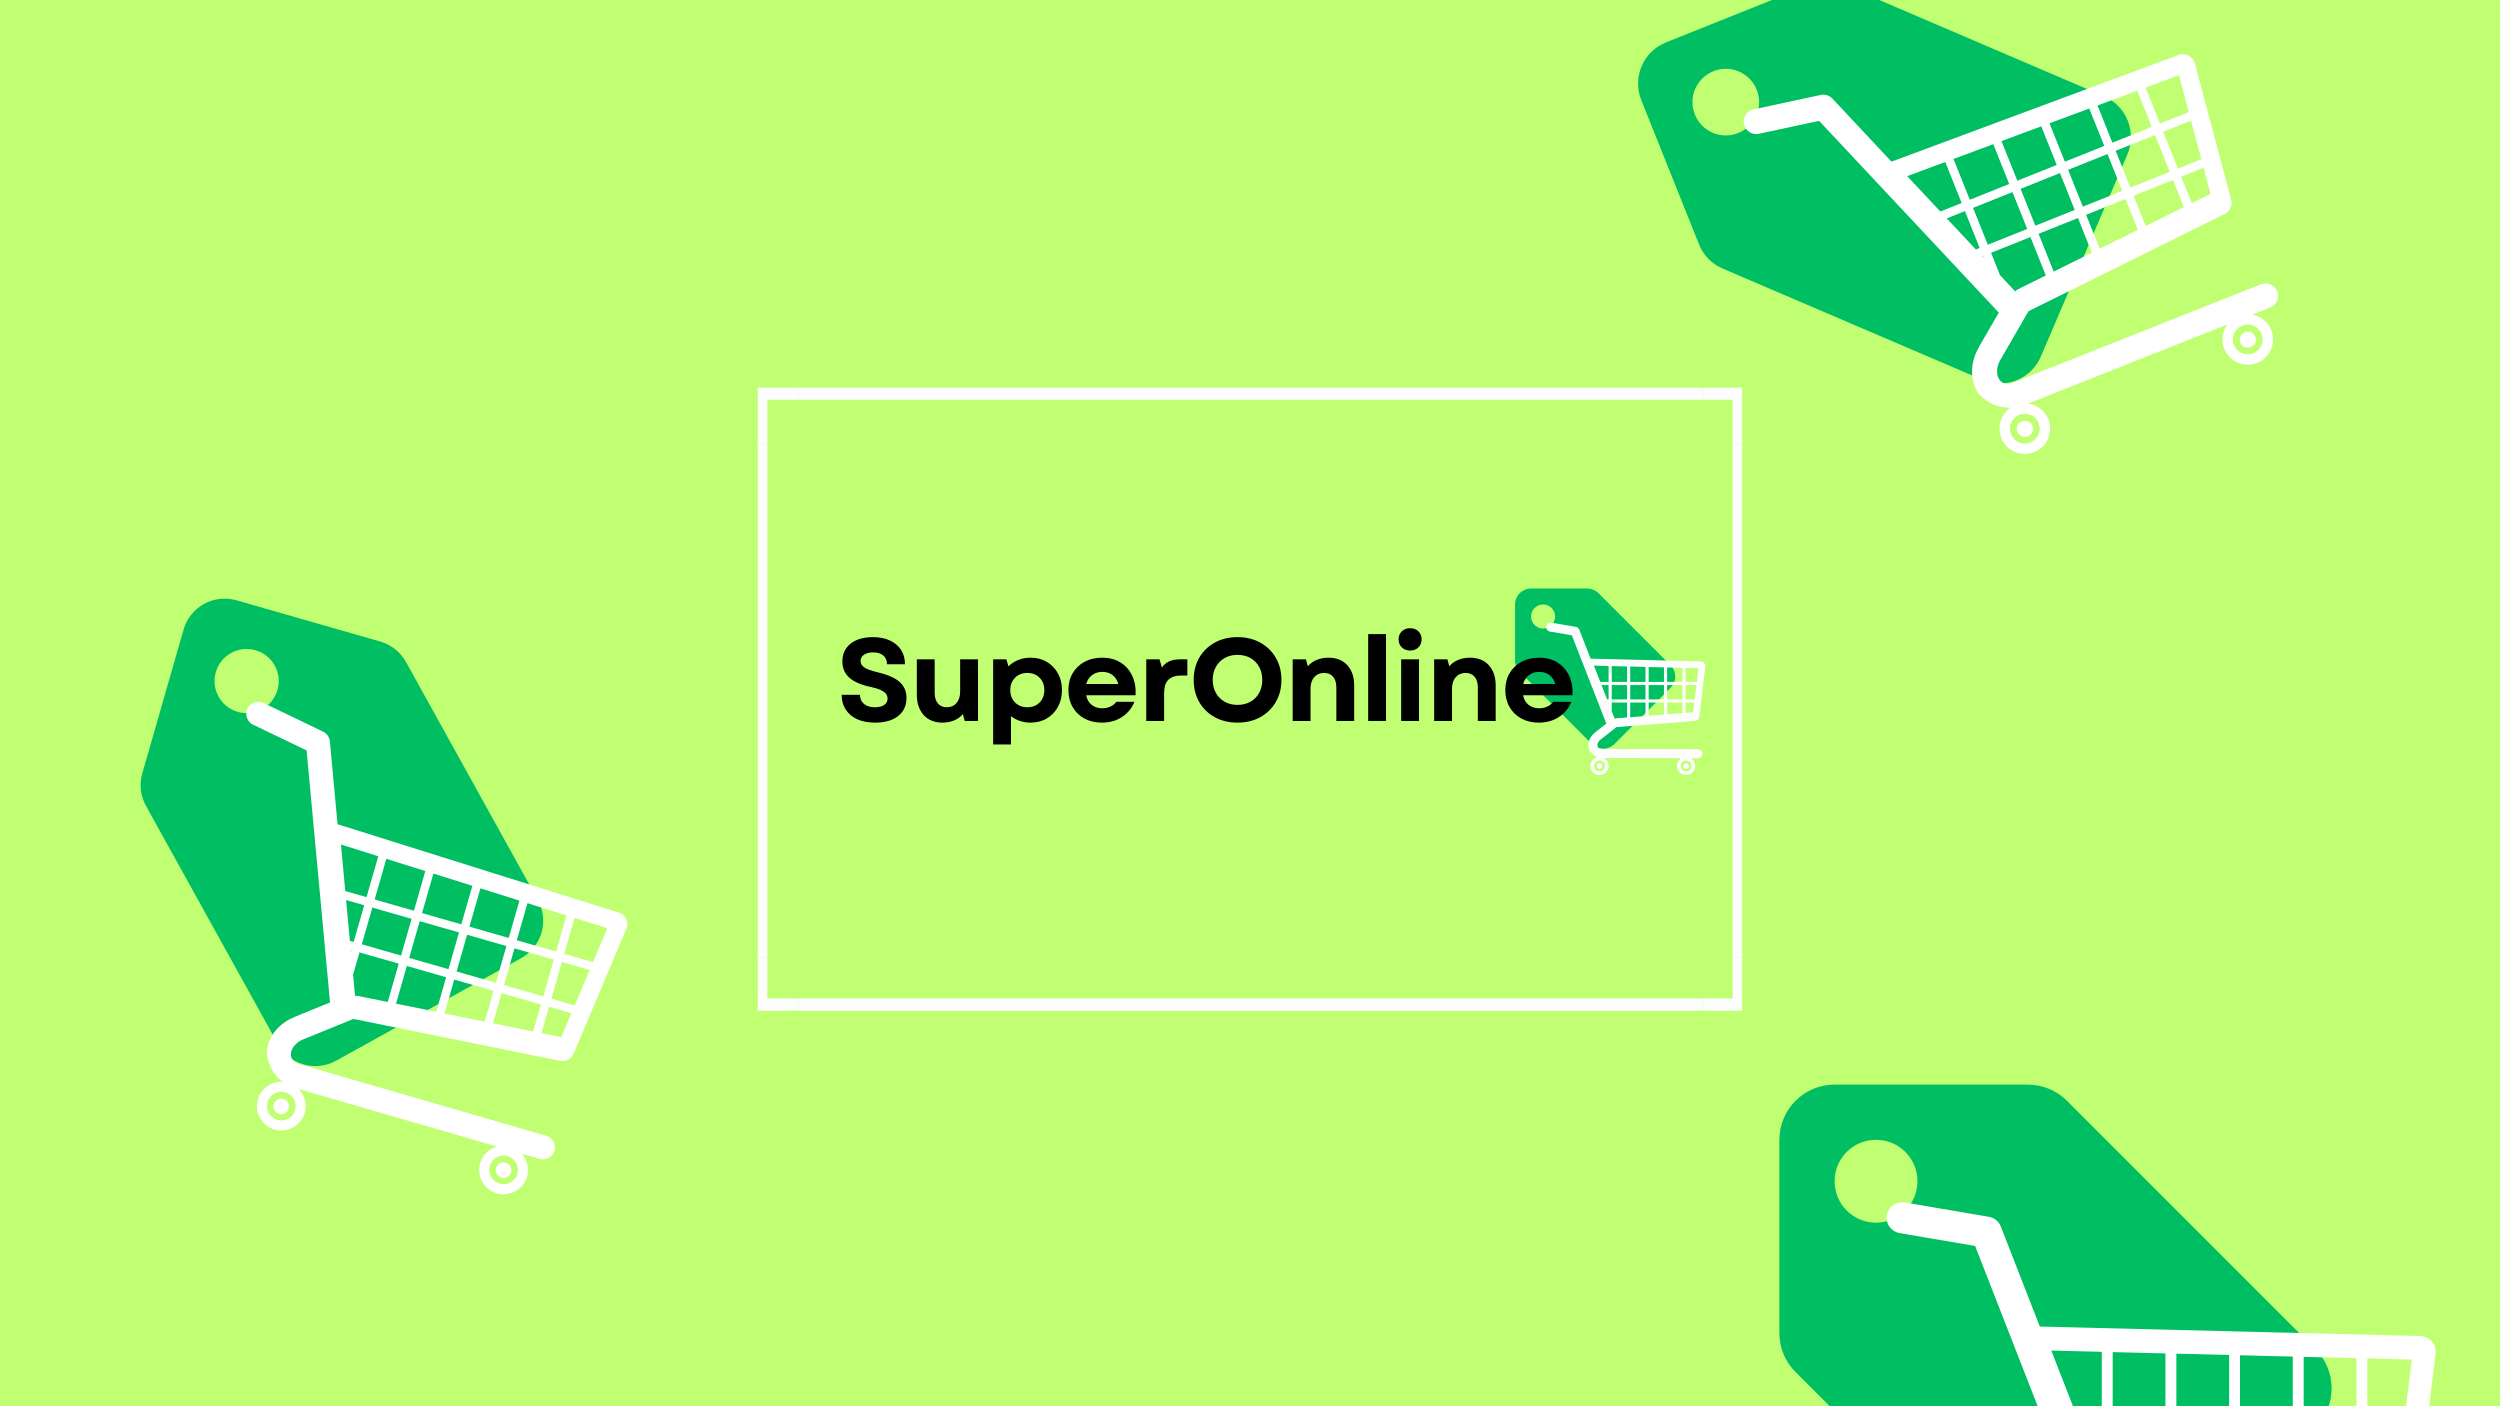 <svg xmlns="http://www.w3.org/2000/svg" xmlns:xlink="http://www.w3.org/1999/xlink" width="1920" zoomAndPan="magnify" viewBox="0 0 1440 810" height="1080" preserveAspectRatio="xMidYMid meet" version="1.0"><defs><g/><clipPath id="3b009a682f"><path d="M 436.469 551 L 461 551 L 461 582.277 L 436.469 582.277 Z M 436.469 551 " clip-rule="nonzero"/></clipPath><clipPath id="8223bcacff"><path d="M 460 575 L 981 575 L 981 582.277 L 460 582.277 Z M 460 575 " clip-rule="nonzero"/></clipPath><clipPath id="b3e5f8ea95"><path d="M 980 551 L 1003.469 551 L 1003.469 582.277 L 980 582.277 Z M 980 551 " clip-rule="nonzero"/></clipPath><clipPath id="1124557af3"><path d="M 997 255 L 1003.469 255 L 1003.469 552 L 997 552 Z M 997 255 " clip-rule="nonzero"/></clipPath><clipPath id="128ace86f1"><path d="M 980 223.027 L 1003.469 223.027 L 1003.469 256 L 980 256 Z M 980 223.027 " clip-rule="nonzero"/></clipPath><clipPath id="fa1b527d09"><path d="M 460 223.027 L 981 223.027 L 981 231 L 460 231 Z M 460 223.027 " clip-rule="nonzero"/></clipPath><clipPath id="a704862b3a"><path d="M 436.469 255 L 443 255 L 443 552 L 436.469 552 Z M 436.469 255 " clip-rule="nonzero"/></clipPath><clipPath id="3ec3489431"><path d="M 436.469 223.027 L 461 223.027 L 461 256 L 436.469 256 Z M 436.469 223.027 " clip-rule="nonzero"/></clipPath><clipPath id="1018b7b431"><path d="M 943 0 L 1228 0 L 1228 221 L 943 221 Z M 943 0 " clip-rule="nonzero"/></clipPath><clipPath id="b3cf54ca53"><path d="M 935.867 33.91 L 1173.473 -61.195 L 1268.578 176.41 L 1030.973 271.516 Z M 935.867 33.91 " clip-rule="nonzero"/></clipPath><clipPath id="9940ea45f1"><path d="M 935.867 33.91 L 1173.473 -61.195 L 1268.578 176.41 L 1030.973 271.516 Z M 935.867 33.91 " clip-rule="nonzero"/></clipPath><clipPath id="bdf945fb97"><path d="M 1004 31 L 1313 31 L 1313 262 L 1004 262 Z M 1004 31 " clip-rule="nonzero"/></clipPath><clipPath id="666f20e67b"><path d="M 1001.773 66.145 L 1239.383 -28.961 L 1330.062 197.594 L 1092.457 292.699 Z M 1001.773 66.145 " clip-rule="nonzero"/></clipPath><clipPath id="58d89e487c"><path d="M 1238.605 -28.648 L 1000.996 66.457 L 1091.68 293.012 L 1329.285 197.906 Z M 1238.605 -28.648 " clip-rule="nonzero"/></clipPath><clipPath id="81072411eb"><path d="M 872.68 338.969 L 965 338.969 L 965 431.293 L 872.68 431.293 Z M 872.68 338.969 " clip-rule="nonzero"/></clipPath><clipPath id="f5ff12c603"><path d="M 890.43 358.602 L 982.449 358.602 L 982.449 446.629 L 890.43 446.629 Z M 890.43 358.602 " clip-rule="nonzero"/></clipPath><clipPath id="5fa71c1836"><path d="M 80 344 L 313 344 L 313 615 L 80 615 Z M 80 344 " clip-rule="nonzero"/></clipPath><clipPath id="1c1f781130"><path d="M 112.523 338.969 L 349.469 406.961 L 281.477 643.906 L 44.531 575.914 Z M 112.523 338.969 " clip-rule="nonzero"/></clipPath><clipPath id="d88b6887c7"><path d="M 112.523 338.969 L 349.469 406.961 L 281.477 643.906 L 44.531 575.914 Z M 112.523 338.969 " clip-rule="nonzero"/></clipPath><clipPath id="3024c4a691"><path d="M 141 404 L 362 404 L 362 688 L 141 688 Z M 141 404 " clip-rule="nonzero"/></clipPath><clipPath id="b293736dd9"><path d="M 143.625 402.422 L 380.566 470.414 L 315.738 696.34 L 78.797 628.348 Z M 143.625 402.422 " clip-rule="nonzero"/></clipPath><clipPath id="c74f2e23c5"><path d="M 379.793 470.191 L 142.852 402.203 L 78.02 628.125 L 314.965 696.117 Z M 379.793 470.191 " clip-rule="nonzero"/></clipPath><clipPath id="def78f070f"><path d="M 1024.922 624.73 L 1343.234 624.73 L 1343.234 810 L 1024.922 810 Z M 1024.922 624.73 " clip-rule="nonzero"/></clipPath><clipPath id="8c9f632ffa"><path d="M 1086.125 692.414 L 1403 692.414 L 1403 810 L 1086.125 810 Z M 1086.125 692.414 " clip-rule="nonzero"/></clipPath></defs><rect x="-144" width="1728" fill="#ffffff" y="-81" height="972" fill-opacity="1"/><rect x="-144" width="1728" fill="#c1ff72" y="-81" height="972" fill-opacity="1"/><g clip-path="url(#3b009a682f)"><path fill="#fdfdfd" d="M 442.004 575.133 L 442.004 551.492 L 434.965 551.492 L 434.965 582.172 L 460.051 582.172 L 460.051 575.133 Z M 442.004 575.133 " fill-opacity="1" fill-rule="nonzero"/></g><g clip-path="url(#8223bcacff)"><path fill="#fdfdfd" d="M 460.051 582.172 L 460.051 575.133 L 980.633 575.133 L 980.633 582.172 Z M 460.051 582.172 " fill-opacity="1" fill-rule="nonzero"/></g><g clip-path="url(#b3e5f8ea95)"><path fill="#fdfdfd" d="M 997.992 575.133 L 980.633 575.133 L 980.633 582.172 L 1005.023 582.172 L 1005.023 551.492 L 997.992 551.492 Z M 997.992 575.133 " fill-opacity="1" fill-rule="nonzero"/></g><g clip-path="url(#1124557af3)"><path fill="#fdfdfd" d="M 997.992 551.492 L 997.992 255.348 L 1005.023 255.348 L 1005.023 551.492 Z M 997.992 551.492 " fill-opacity="1" fill-rule="nonzero"/></g><g clip-path="url(#128ace86f1)"><path fill="#fdfdfd" d="M 997.992 230.289 L 997.992 255.348 L 1005.023 255.348 L 1005.023 223.246 L 980.633 223.246 L 980.633 230.289 Z M 997.992 230.289 " fill-opacity="1" fill-rule="nonzero"/></g><g clip-path="url(#fa1b527d09)"><path fill="#fdfdfd" d="M 460.051 230.289 L 460.051 223.246 L 980.633 223.246 L 980.633 230.289 Z M 460.051 230.289 " fill-opacity="1" fill-rule="nonzero"/></g><g clip-path="url(#a704862b3a)"><path fill="#fdfdfd" d="M 434.965 551.492 L 434.965 255.348 L 442.004 255.348 L 442.004 551.492 Z M 434.965 551.492 " fill-opacity="1" fill-rule="nonzero"/></g><g clip-path="url(#3ec3489431)"><path fill="#fdfdfd" d="M 442.004 230.289 L 460.051 230.289 L 460.051 223.246 L 434.965 223.246 L 434.965 255.348 L 442.004 255.348 Z M 442.004 230.289 " fill-opacity="1" fill-rule="nonzero"/></g><g clip-path="url(#1018b7b431)"><g clip-path="url(#b3cf54ca53)"><g clip-path="url(#9940ea45f1)"><path fill="#00bf63" d="M 1211.82 55.406 L 1062.289 -8.637 C 1056.246 -11.176 1049.242 -11.473 1042.711 -8.855 L 959.609 24.406 C 946.492 29.656 940.121 44.535 945.371 57.652 L 978.633 140.754 C 981.27 147.344 986.316 152.211 992.363 154.75 L 1141.973 218.828 C 1147.957 221.391 1154.965 221.688 1161.492 219.074 C 1168.023 216.461 1172.949 211.391 1175.512 205.406 L 1225.352 89.039 C 1227.891 82.996 1228.184 75.992 1225.57 69.461 C 1222.934 62.871 1217.887 58.004 1211.82 55.406 Z M 1001.176 76.637 C 991.324 80.582 980.188 75.809 976.242 65.957 C 972.297 56.102 977.066 44.965 986.922 41.02 C 996.773 37.078 1007.914 41.848 1011.855 51.699 C 1015.801 61.555 1011.031 72.691 1001.176 76.637 Z M 1001.176 76.637 " fill-opacity="1" fill-rule="nonzero"/></g></g></g><g clip-path="url(#bdf945fb97)"><g clip-path="url(#666f20e67b)"><g clip-path="url(#58d89e487c)"><path fill="#ffffff" d="M 1008.98 63.328 C 1009.348 63.188 1009.734 63.07 1010.117 62.992 C 1010.125 62.988 1010.129 62.984 1010.137 62.984 L 1048.754 54.688 C 1051.211 54.164 1053.77 54.969 1055.488 56.801 C 1055.492 56.805 1055.492 56.812 1055.496 56.82 L 1089.484 93.113 L 1254.809 31.676 C 1256.711 30.969 1258.82 31.113 1260.609 32.039 C 1262.402 32.969 1263.746 34.617 1264.266 36.586 L 1285.148 114.949 C 1286.031 118.234 1284.438 121.758 1281.387 123.262 L 1168.402 179.254 L 1152.555 206.707 C 1152.539 206.738 1152.52 206.77 1152.5 206.801 C 1152.48 206.828 1152.453 206.844 1152.434 206.871 C 1152.414 206.902 1152.398 206.938 1152.375 206.965 C 1149.418 211.805 1150.09 216.516 1151.641 218.664 C 1152.523 219.887 1153.441 220.676 1154.984 220.953 C 1156.523 221.23 1158.875 220.934 1162.438 219.266 C 1162.449 219.262 1162.461 219.254 1162.477 219.25 C 1162.594 219.199 1162.723 219.148 1162.844 219.102 C 1162.863 219.098 1162.883 219.086 1162.902 219.078 L 1302.246 163.777 L 1302.266 163.77 C 1305.914 162.281 1310.223 164.117 1311.672 167.777 C 1313.121 171.441 1311.254 175.734 1307.574 177.145 L 1307.555 177.152 L 1297.371 181.207 C 1302.117 182.102 1306.34 185.301 1308.258 190.09 C 1311.238 197.535 1307.578 206.074 1300.133 209.055 C 1292.688 212.035 1284.148 208.379 1281.168 200.934 C 1279.242 196.117 1280.078 190.844 1282.93 186.914 L 1168.188 232.465 C 1173.25 233.141 1177.836 236.434 1179.855 241.484 C 1182.836 248.93 1179.18 257.469 1171.734 260.449 C 1164.289 263.43 1155.746 259.773 1152.77 252.328 C 1150.18 245.859 1152.59 238.57 1158.148 234.812 C 1151.578 235.078 1145.477 232.648 1140.172 227.328 C 1140.098 227.27 1140.031 227.199 1139.973 227.129 C 1134.512 219.574 1134.582 208.961 1139.883 199.949 C 1139.895 199.922 1139.91 199.895 1139.922 199.863 C 1139.934 199.844 1139.926 199.809 1139.938 199.789 C 1139.973 199.68 1140.016 199.574 1140.07 199.477 L 1151.312 180.062 L 1047.801 69.605 L 1013.16 77.062 C 1013.156 77.062 1013.148 77.07 1013.141 77.07 C 1009.516 77.887 1005.754 75.707 1004.668 72.145 C 1003.578 68.574 1005.504 64.664 1008.984 63.328 Z M 1098.547 101.457 L 1117.641 121.848 L 1129.926 116.93 L 1120.473 93.316 Z M 1125.215 91.559 L 1134.617 115.055 L 1157.301 105.977 L 1148.125 83.051 Z M 1152.855 81.273 L 1161.992 104.098 L 1184.672 95.02 L 1175.766 72.762 Z M 1180.504 71.008 L 1189.363 93.141 L 1212.047 84.062 L 1203.414 62.496 Z M 1208.152 60.742 L 1216.738 82.184 L 1239.418 73.105 L 1231.062 52.23 Z M 1235.797 50.453 L 1244.109 71.227 L 1260.742 64.57 L 1255.078 43.301 Z M 1262.043 69.469 L 1245.98 75.898 L 1254.473 97.117 L 1267.977 91.715 Z M 1241.289 77.777 L 1218.605 86.855 L 1227.102 108.074 L 1249.781 98.996 Z M 1213.914 88.73 L 1191.234 97.812 L 1199.727 119.031 L 1222.41 109.953 Z M 1186.543 99.688 L 1163.859 108.766 L 1172.355 129.988 L 1195.035 120.91 Z M 1159.168 110.645 L 1136.488 119.723 L 1144.98 140.945 L 1167.664 131.867 Z M 1131.797 121.602 L 1121.32 125.797 L 1138.098 143.699 L 1140.289 142.82 Z M 1269.273 96.613 L 1256.34 101.789 L 1262.434 117.02 L 1273.285 111.641 Z M 1251.648 103.668 L 1228.965 112.746 L 1235.934 130.148 L 1257.891 119.262 Z M 1224.273 114.625 L 1201.594 123.703 L 1209.43 143.277 L 1231.395 132.414 Z M 1196.902 125.582 L 1174.219 134.66 L 1182.934 156.43 L 1204.891 145.543 Z M 1169.531 136.539 L 1146.848 145.617 L 1152.016 158.531 L 1160.734 167.836 C 1161.188 167.34 1161.73 166.93 1162.328 166.633 L 1178.391 158.672 Z M 1142.156 147.492 L 1141.812 147.633 L 1142.539 148.449 Z M 1291.516 187.559 C 1287.09 189.328 1284.969 194.277 1286.742 198.703 C 1288.512 203.129 1293.453 205.23 1297.879 203.457 C 1302.305 201.688 1304.434 196.758 1302.66 192.332 C 1300.891 187.906 1295.941 185.785 1291.516 187.559 Z M 1163.121 238.949 C 1158.695 240.723 1156.574 245.672 1158.348 250.098 C 1160.117 254.523 1165.059 256.621 1169.484 254.852 C 1173.91 253.078 1176.039 248.148 1174.266 243.723 C 1172.496 239.297 1167.547 237.18 1163.121 238.949 Z M 1293.027 191.336 C 1295.43 190.371 1298.121 191.523 1299.082 193.93 C 1300.043 196.336 1298.883 199.004 1296.48 199.965 C 1294.074 200.926 1291.395 199.797 1290.434 197.391 C 1289.469 194.988 1290.621 192.297 1293.027 191.336 Z M 1164.633 242.727 C 1167.035 241.766 1169.727 242.918 1170.688 245.32 C 1171.652 247.727 1170.488 250.395 1168.086 251.355 C 1165.68 252.32 1163 251.188 1162.039 248.785 C 1161.074 246.379 1162.227 243.688 1164.633 242.727 Z M 1164.633 242.727 " fill-opacity="1" fill-rule="nonzero"/></g></g></g><g clip-path="url(#81072411eb)"><path fill="#00bf63" d="M 962.211 383.16 L 920.723 341.668 C 919.039 340.008 916.73 338.969 914.195 338.969 L 881.906 338.969 C 876.809 338.969 872.68 343.098 872.68 348.195 L 872.68 380.484 C 872.68 383.043 873.719 385.352 875.402 387.012 L 916.914 428.527 C 918.574 430.188 920.883 431.227 923.418 431.227 C 925.957 431.227 928.285 430.188 929.945 428.527 L 962.234 396.238 C 963.895 394.555 964.934 392.246 964.934 389.711 C 964.934 387.148 963.895 384.844 962.211 383.16 Z M 888.824 362.035 C 884.996 362.035 881.906 358.941 881.906 355.113 C 881.906 351.285 884.996 348.195 888.824 348.195 C 892.652 348.195 895.742 351.285 895.742 355.113 C 895.742 358.941 892.652 362.035 888.824 362.035 Z M 888.824 362.035 " fill-opacity="1" fill-rule="nonzero"/></g><g clip-path="url(#f5ff12c603)"><path fill="#fdfdfd" d="M 893.219 358.625 C 893.363 358.625 893.508 358.637 893.648 358.664 C 893.648 358.664 893.652 358.664 893.656 358.664 L 907.699 361.062 C 908.594 361.215 909.34 361.828 909.672 362.672 C 909.672 362.672 909.672 362.676 909.672 362.68 L 916.188 379.391 L 979.789 380.977 C 980.523 380.992 981.207 381.324 981.684 381.875 C 982.16 382.426 982.387 383.16 982.301 383.887 L 978.789 412.93 C 978.645 414.148 977.637 415.113 976.414 415.211 L 931.07 418.816 L 922.082 425.887 C 922.074 425.895 922.062 425.902 922.051 425.91 C 922.043 425.914 922.031 425.918 922.02 425.926 C 922.008 425.934 922 425.941 921.988 425.949 C 920.348 427.172 919.941 428.84 920.176 429.766 C 920.305 430.293 920.508 430.684 920.988 430.98 C 921.465 431.281 922.293 431.496 923.711 431.414 C 923.715 431.414 923.719 431.414 923.727 431.414 C 923.77 431.414 923.82 431.414 923.867 431.414 C 923.875 431.414 923.883 431.414 923.891 431.414 L 977.969 431.574 L 977.977 431.574 C 979.398 431.566 980.594 432.758 980.59 434.176 C 980.582 435.598 979.383 436.785 977.961 436.766 L 977.953 436.766 L 974 436.758 C 975.469 437.695 976.453 439.332 976.453 441.191 C 976.453 444.086 974.086 446.453 971.191 446.453 C 968.301 446.453 965.93 444.086 965.93 441.191 C 965.93 439.32 966.918 437.668 968.398 436.734 L 923.867 436.605 C 925.473 437.512 926.566 439.23 926.566 441.191 C 926.566 444.086 924.195 446.453 921.301 446.453 C 918.41 446.453 916.039 444.086 916.039 441.191 C 916.039 438.68 917.824 436.562 920.191 436.047 C 917.953 435.258 916.234 433.625 915.172 431.133 C 915.156 431.102 915.145 431.07 915.133 431.035 C 914.316 427.777 915.762 424.23 918.746 421.926 C 918.754 421.914 918.762 421.906 918.77 421.898 C 918.777 421.895 918.777 421.883 918.785 421.875 C 918.812 421.844 918.84 421.816 918.871 421.789 L 925.238 416.797 L 905.379 365.93 L 892.781 363.781 C 892.777 363.781 892.773 363.785 892.773 363.781 C 891.449 363.57 890.48 362.336 890.594 360.996 C 890.707 359.656 891.879 358.605 893.223 358.621 Z M 918.105 383.398 L 921.766 392.785 L 926.539 392.785 L 926.539 383.609 Z M 928.363 383.66 L 928.363 392.785 L 937.176 392.785 L 937.176 383.879 Z M 939 383.918 L 939 392.785 L 947.812 392.785 L 947.812 384.141 Z M 949.633 384.188 L 949.633 392.785 L 958.445 392.785 L 958.445 384.406 Z M 960.27 384.457 L 960.27 392.785 L 969.082 392.785 L 969.082 384.676 Z M 970.906 384.715 L 970.906 392.785 L 977.367 392.785 L 978.32 384.906 Z M 977.145 394.602 L 970.906 394.602 L 970.906 402.848 L 976.152 402.848 Z M 969.082 394.602 L 960.27 394.602 L 960.27 402.848 L 969.082 402.848 Z M 958.445 394.602 L 949.633 394.602 L 949.633 402.848 L 958.445 402.848 Z M 947.812 394.602 L 939 394.602 L 939 402.848 L 947.812 402.848 Z M 937.176 394.602 L 928.363 394.602 L 928.363 402.848 L 937.176 402.848 Z M 926.539 394.602 L 922.469 394.602 L 925.688 402.848 L 926.539 402.848 Z M 975.93 404.66 L 970.902 404.66 L 970.902 410.578 L 975.258 410.23 Z M 969.082 404.66 L 960.27 404.66 L 960.27 411.422 L 969.082 410.723 Z M 958.445 404.66 L 949.633 404.66 L 949.633 412.266 L 958.445 411.574 Z M 947.809 404.66 L 938.996 404.66 L 938.996 413.121 L 947.809 412.418 Z M 937.176 404.66 L 928.359 404.66 L 928.359 409.68 L 930.035 413.965 C 930.25 413.859 930.488 413.793 930.727 413.773 L 937.176 413.262 Z M 926.539 404.66 L 926.406 404.66 L 926.539 405.031 Z M 971.188 438.098 C 969.469 438.098 968.094 439.473 968.094 441.191 C 968.094 442.91 969.469 444.277 971.188 444.277 C 972.906 444.277 974.281 442.91 974.281 441.191 C 974.281 439.473 972.906 438.098 971.188 438.098 Z M 921.301 438.098 C 919.582 438.098 918.207 439.473 918.207 441.191 C 918.207 442.91 919.582 444.277 921.301 444.277 C 923.02 444.277 924.391 442.91 924.391 441.191 C 924.391 439.473 923.02 438.098 921.301 438.098 Z M 971.188 439.566 C 972.121 439.566 972.867 440.312 972.867 441.246 C 972.867 442.184 972.121 442.922 971.188 442.922 C 970.254 442.922 969.508 442.184 969.508 441.246 C 969.508 440.312 970.254 439.566 971.188 439.566 Z M 921.301 439.566 C 922.234 439.566 922.98 440.312 922.98 441.246 C 922.98 442.184 922.234 442.922 921.301 442.922 C 920.367 442.922 919.621 442.184 919.621 441.246 C 919.621 440.312 920.367 439.566 921.301 439.566 Z M 921.301 439.566 " fill-opacity="1" fill-rule="nonzero"/></g><g fill="#000000" fill-opacity="1"><g transform="translate(481.829, 415.283)"><g><path d="M 22.188 0.953 C 18.219 0.953 14.801 0.301 11.938 -1 C 9.07 -2.312 6.859 -4.176 5.297 -6.594 C 3.742 -9.008 2.969 -11.836 2.969 -15.078 L 13.531 -15.078 C 13.531 -12.828 14.305 -11.066 15.859 -9.797 C 17.41 -8.535 19.5 -7.906 22.125 -7.906 C 24.375 -7.906 26.148 -8.344 27.453 -9.219 C 28.766 -10.102 29.422 -11.336 29.422 -12.922 C 29.422 -14.586 28.629 -15.938 27.047 -16.969 C 25.473 -18.008 23.02 -18.891 19.688 -19.609 C 14.133 -20.785 10.023 -22.566 7.359 -24.953 C 4.703 -27.348 3.375 -30.461 3.375 -34.297 C 3.375 -38.617 4.953 -42.031 8.109 -44.531 C 11.273 -47.039 15.582 -48.297 21.031 -48.297 C 24.781 -48.297 28.031 -47.648 30.781 -46.359 C 33.531 -45.078 35.66 -43.273 37.172 -40.953 C 38.68 -38.629 39.438 -35.867 39.438 -32.672 L 29.078 -32.672 C 29.078 -34.785 28.379 -36.453 26.984 -37.672 C 25.586 -38.891 23.648 -39.5 21.172 -39.5 C 18.922 -39.5 17.141 -39.055 15.828 -38.172 C 14.516 -37.297 13.859 -36.07 13.859 -34.5 C 13.859 -33.051 14.578 -31.832 16.016 -30.844 C 17.461 -29.852 19.992 -28.93 23.609 -28.078 C 29.516 -26.672 33.773 -24.797 36.391 -22.453 C 39.004 -20.109 40.312 -17.066 40.312 -13.328 C 40.312 -8.859 38.695 -5.359 35.469 -2.828 C 32.25 -0.305 27.82 0.953 22.188 0.953 Z M 22.188 0.953 "/></g></g></g><g fill="#000000" fill-opacity="1"><g transform="translate(523.625, 415.283)"><g><path d="M 19.281 0.953 C 14.676 0.953 11.055 -0.5 8.422 -3.406 C 5.785 -6.32 4.469 -10.238 4.469 -15.156 L 4.469 -35.516 L 14.75 -35.516 L 14.75 -16.172 C 14.75 -13.555 15.367 -11.523 16.609 -10.078 C 17.848 -8.629 19.551 -7.906 21.719 -7.906 C 24.062 -7.906 25.93 -8.719 27.328 -10.344 C 28.723 -11.969 29.422 -14.18 29.422 -16.984 L 29.422 -35.516 L 39.703 -35.516 L 39.703 0 L 32.062 0 L 30.984 -3.984 C 29.578 -2.316 27.859 -1.078 25.828 -0.266 C 23.805 0.547 21.625 0.953 19.281 0.953 Z M 19.281 0.953 "/></g></g></g><g fill="#000000" fill-opacity="1"><g transform="translate(566.91, 415.283)"><g><path d="M 26.656 0.953 C 24.445 0.953 22.395 0.625 20.5 -0.031 C 18.602 -0.688 16.91 -1.598 15.422 -2.766 L 15.422 13.531 L 5.141 13.531 L 5.141 -35.516 L 12.781 -35.516 L 13.938 -31.453 C 15.508 -33.023 17.379 -34.25 19.547 -35.125 C 21.711 -36.008 24.082 -36.453 26.656 -36.453 C 30.219 -36.453 33.348 -35.648 36.047 -34.047 C 38.754 -32.453 40.883 -30.254 42.438 -27.453 C 44 -24.66 44.781 -21.441 44.781 -17.797 C 44.781 -14.141 44 -10.898 42.438 -8.078 C 40.883 -5.266 38.754 -3.055 36.047 -1.453 C 33.348 0.148 30.219 0.953 26.656 0.953 Z M 15.016 -17.797 C 15.016 -14.898 15.926 -12.523 17.75 -10.672 C 19.582 -8.828 21.941 -7.906 24.828 -7.906 C 27.754 -7.906 30.117 -8.828 31.922 -10.672 C 33.723 -12.523 34.625 -14.898 34.625 -17.797 C 34.625 -20.68 33.723 -23.047 31.922 -24.891 C 30.117 -26.742 27.754 -27.672 24.828 -27.672 C 21.941 -27.672 19.582 -26.742 17.75 -24.891 C 15.926 -23.047 15.016 -20.68 15.016 -17.797 Z M 15.016 -17.797 "/></g></g></g><g fill="#000000" fill-opacity="1"><g transform="translate(612.765, 415.283)"><g><path d="M 21.922 0.953 C 18.129 0.953 14.781 0.164 11.875 -1.406 C 8.969 -2.988 6.703 -5.191 5.078 -8.016 C 3.453 -10.836 2.641 -14.098 2.641 -17.797 C 2.641 -21.492 3.461 -24.738 5.109 -27.531 C 6.754 -30.32 9.031 -32.504 11.938 -34.078 C 14.844 -35.66 18.211 -36.453 22.047 -36.453 C 26.109 -36.453 29.613 -35.551 32.562 -33.75 C 35.52 -31.945 37.773 -29.422 39.328 -26.172 C 40.891 -22.93 41.555 -19.145 41.328 -14.812 L 12.859 -14.812 C 13.348 -12.375 14.426 -10.516 16.094 -9.234 C 17.758 -7.953 19.77 -7.312 22.125 -7.312 C 23.832 -7.312 25.395 -7.633 26.812 -8.281 C 28.238 -8.938 29.379 -9.852 30.234 -11.031 L 40.656 -11.031 C 39.125 -7.281 36.711 -4.344 33.422 -2.219 C 30.129 -0.102 26.297 0.953 21.922 0.953 Z M 12.922 -21.312 L 31.391 -21.312 C 30.797 -23.469 29.695 -25.164 28.094 -26.406 C 26.5 -27.656 24.508 -28.281 22.125 -28.281 C 19.863 -28.281 17.91 -27.656 16.266 -26.406 C 14.617 -25.164 13.504 -23.469 12.922 -21.312 Z M 12.922 -21.312 "/></g></g></g><g fill="#000000" fill-opacity="1"><g transform="translate(655.102, 415.283)"><g><path d="M 5.141 0 L 5.141 -35.516 L 12.781 -35.516 L 14.141 -30.781 C 15.305 -32.445 16.742 -33.648 18.453 -34.391 C 20.172 -35.141 22.336 -35.516 24.953 -35.516 L 28.812 -35.516 L 28.812 -26.172 L 24.891 -26.172 C 21.961 -26.172 19.648 -25.379 17.953 -23.797 C 16.266 -22.223 15.422 -19.52 15.422 -15.688 L 15.422 0 Z M 5.141 0 "/></g></g></g><g fill="#000000" fill-opacity="1"><g transform="translate(684.658, 415.283)"><g><path d="M 28.141 0.953 C 23.223 0.953 18.859 -0.094 15.047 -2.188 C 11.234 -4.289 8.254 -7.191 6.109 -10.891 C 3.973 -14.586 2.906 -18.848 2.906 -23.672 C 2.906 -28.492 3.973 -32.754 6.109 -36.453 C 8.254 -40.148 11.234 -43.047 15.047 -45.141 C 18.859 -47.242 23.223 -48.297 28.141 -48.297 C 33.098 -48.297 37.469 -47.242 41.25 -45.141 C 45.039 -43.047 48.02 -40.148 50.188 -36.453 C 52.352 -32.754 53.438 -28.492 53.438 -23.672 C 53.438 -18.848 52.352 -14.586 50.188 -10.891 C 48.02 -7.191 45.039 -4.289 41.25 -2.188 C 37.469 -0.094 33.098 0.953 28.141 0.953 Z M 13.859 -23.672 C 13.859 -20.828 14.469 -18.32 15.688 -16.156 C 16.906 -14 18.582 -12.312 20.719 -11.094 C 22.863 -9.875 25.336 -9.266 28.141 -9.266 C 30.984 -9.266 33.473 -9.875 35.609 -11.094 C 37.754 -12.312 39.422 -14 40.609 -16.156 C 41.805 -18.32 42.406 -20.828 42.406 -23.672 C 42.406 -26.516 41.805 -29.016 40.609 -31.172 C 39.422 -33.336 37.754 -35.031 35.609 -36.25 C 33.473 -37.469 30.984 -38.078 28.141 -38.078 C 25.336 -38.078 22.863 -37.469 20.719 -36.25 C 18.582 -35.031 16.906 -33.336 15.688 -31.172 C 14.469 -29.016 13.859 -26.516 13.859 -23.672 Z M 13.859 -23.672 "/></g></g></g><g fill="#000000" fill-opacity="1"><g transform="translate(739.44, 415.283)"><g><path d="M 5.141 0 L 5.141 -35.516 L 12.781 -35.516 L 13.859 -31.516 C 15.305 -33.18 17.055 -34.422 19.109 -35.234 C 21.16 -36.047 23.359 -36.453 25.703 -36.453 C 30.348 -36.453 33.988 -35.008 36.625 -32.125 C 39.258 -29.238 40.578 -25.336 40.578 -20.422 L 40.578 0 L 30.297 0 L 30.297 -19.344 C 30.297 -21.957 29.676 -24 28.438 -25.469 C 27.195 -26.938 25.473 -27.672 23.266 -27.672 C 20.922 -27.672 19.023 -26.859 17.578 -25.234 C 16.141 -23.609 15.422 -21.395 15.422 -18.594 L 15.422 0 Z M 5.141 0 "/></g></g></g><g fill="#000000" fill-opacity="1"><g transform="translate(782.927, 415.283)"><g><path d="M 5.141 0 L 5.141 -50.047 L 15.422 -50.047 L 15.422 0 Z M 5.141 0 "/></g></g></g><g fill="#000000" fill-opacity="1"><g transform="translate(801.932, 415.283)"><g><path d="M 5.141 0 L 5.141 -35.516 L 15.422 -35.516 L 15.422 0 Z M 3.656 -47.016 C 3.656 -48.898 4.273 -50.441 5.516 -51.641 C 6.754 -52.836 8.344 -53.438 10.281 -53.438 C 12.258 -53.438 13.859 -52.836 15.078 -51.641 C 16.297 -50.441 16.906 -48.898 16.906 -47.016 C 16.906 -45.117 16.297 -43.57 15.078 -42.375 C 13.859 -41.176 12.258 -40.578 10.281 -40.578 C 8.344 -40.578 6.754 -41.176 5.516 -42.375 C 4.273 -43.57 3.656 -45.117 3.656 -47.016 Z M 3.656 -47.016 "/></g></g></g><g fill="#000000" fill-opacity="1"><g transform="translate(820.936, 415.283)"><g><path d="M 5.141 0 L 5.141 -35.516 L 12.781 -35.516 L 13.859 -31.516 C 15.305 -33.18 17.055 -34.422 19.109 -35.234 C 21.16 -36.047 23.359 -36.453 25.703 -36.453 C 30.348 -36.453 33.988 -35.008 36.625 -32.125 C 39.258 -29.238 40.578 -25.336 40.578 -20.422 L 40.578 0 L 30.297 0 L 30.297 -19.344 C 30.297 -21.957 29.676 -24 28.438 -25.469 C 27.195 -26.938 25.473 -27.672 23.266 -27.672 C 20.922 -27.672 19.023 -26.859 17.578 -25.234 C 16.141 -23.609 15.422 -21.395 15.422 -18.594 L 15.422 0 Z M 5.141 0 "/></g></g></g><g fill="#000000" fill-opacity="1"><g transform="translate(864.424, 415.283)"><g><path d="M 21.922 0.953 C 18.129 0.953 14.781 0.164 11.875 -1.406 C 8.969 -2.988 6.703 -5.191 5.078 -8.016 C 3.453 -10.836 2.641 -14.098 2.641 -17.797 C 2.641 -21.492 3.461 -24.738 5.109 -27.531 C 6.754 -30.32 9.031 -32.504 11.938 -34.078 C 14.844 -35.66 18.211 -36.453 22.047 -36.453 C 26.109 -36.453 29.613 -35.551 32.562 -33.75 C 35.52 -31.945 37.773 -29.422 39.328 -26.172 C 40.891 -22.93 41.555 -19.145 41.328 -14.812 L 12.859 -14.812 C 13.348 -12.375 14.426 -10.516 16.094 -9.234 C 17.758 -7.953 19.77 -7.312 22.125 -7.312 C 23.832 -7.312 25.395 -7.633 26.812 -8.281 C 28.238 -8.938 29.379 -9.852 30.234 -11.031 L 40.656 -11.031 C 39.125 -7.281 36.711 -4.344 33.422 -2.219 C 30.129 -0.102 26.297 0.953 21.922 0.953 Z M 12.922 -21.312 L 31.391 -21.312 C 30.797 -23.469 29.695 -25.164 28.094 -26.406 C 26.5 -27.656 24.508 -28.281 22.125 -28.281 C 19.863 -28.281 17.91 -27.656 16.266 -26.406 C 14.617 -25.164 13.504 -23.469 12.922 -21.312 Z M 12.922 -21.312 "/></g></g></g><g clip-path="url(#5fa71c1836)"><g clip-path="url(#1c1f781130)"><g clip-path="url(#d88b6887c7)"><path fill="#00bf63" d="M 309.766 518.32 L 233.836 381.277 C 230.738 375.773 225.582 371.414 219.07 369.543 L 136.199 345.766 C 123.121 342.012 109.484 349.566 105.73 362.648 L 81.949 445.516 C 80.066 452.086 81.031 458.77 84.129 464.273 L 160.102 601.395 C 163.141 606.879 168.293 611.242 174.805 613.109 C 181.316 614.977 188.059 614.031 193.547 610.992 L 300.195 551.902 C 305.695 548.801 310.059 543.648 311.926 537.137 C 313.812 530.566 312.848 523.883 309.766 518.32 Z M 136.973 410.055 C 127.148 407.234 121.492 397.027 124.312 387.199 C 127.129 377.375 137.34 371.719 147.164 374.539 C 156.992 377.355 162.648 387.566 159.828 397.391 C 157.008 407.219 146.801 412.871 136.973 410.055 Z M 136.973 410.055 " fill-opacity="1" fill-rule="nonzero"/></g></g></g><g clip-path="url(#3024c4a691)"><g clip-path="url(#b293736dd9)"><g clip-path="url(#c74f2e23c5)"><path fill="#ffffff" d="M 150.77 404.539 C 151.133 404.648 151.496 404.785 151.836 404.953 C 151.84 404.957 151.848 404.957 151.855 404.957 L 186.133 421.457 C 188.312 422.508 189.781 424.633 190.008 427.043 C 190.008 427.047 190.004 427.055 190.004 427.062 L 194.422 474.75 L 356.488 525.66 C 358.352 526.246 359.871 527.598 360.688 529.363 C 361.5 531.129 361.551 533.176 360.785 534.98 L 330.387 606.934 C 329.117 609.953 325.82 611.691 322.609 611.035 L 203.582 586.898 L 175.312 598.422 C 175.277 598.434 175.246 598.449 175.215 598.457 C 175.184 598.469 175.152 598.469 175.121 598.477 C 175.086 598.488 175.055 598.504 175.023 598.512 C 169.91 600.449 167.641 604.43 167.551 606.977 C 167.504 608.43 167.734 609.574 168.742 610.695 C 169.754 611.816 171.715 612.98 175.41 613.812 C 175.422 613.816 175.438 613.82 175.449 613.824 C 175.566 613.855 175.699 613.895 175.816 613.93 C 175.836 613.938 175.855 613.941 175.875 613.949 L 314.551 654.18 L 314.574 654.184 C 318.227 655.207 320.418 659.148 319.359 662.789 C 318.297 666.434 314.34 668.598 310.707 667.496 L 310.688 667.492 L 300.551 664.559 C 303.629 668.043 304.949 672.973 303.582 677.75 C 301.449 685.172 293.625 689.508 286.199 687.379 C 278.773 685.246 274.438 677.422 276.57 669.996 C 277.945 665.195 281.699 661.68 286.191 660.375 L 171.992 627.254 C 175.441 630.758 176.984 635.969 175.539 641.008 C 173.41 648.43 165.582 652.766 158.156 650.637 C 150.734 648.508 146.395 640.68 148.527 633.254 C 150.379 626.805 156.52 622.684 162.965 623.109 C 157.809 619.43 154.602 613.98 153.707 606.797 C 153.691 606.707 153.68 606.617 153.676 606.523 C 153.984 597.555 160.309 589.52 169.664 585.797 C 169.688 585.781 169.715 585.77 169.742 585.754 C 169.762 585.746 169.777 585.715 169.797 585.707 C 169.887 585.645 169.984 585.59 170.086 585.547 L 190.105 577.418 L 176.598 432.242 L 145.84 417.457 C 145.832 417.453 145.824 417.453 145.82 417.449 C 142.578 415.93 141.004 412.051 142.281 408.699 C 143.562 405.34 147.336 403.5 150.773 404.539 Z M 196.391 486.449 L 198.871 513.242 L 211.125 516.758 L 217.883 493.207 Z M 222.523 494.672 L 215.801 518.102 L 238.422 524.59 L 244.98 501.727 Z M 249.629 503.172 L 243.098 525.934 L 265.715 532.422 L 272.086 510.23 Z M 276.727 511.691 L 270.395 533.766 L 293.012 540.254 L 299.184 518.75 Z M 303.828 520.215 L 297.691 541.598 L 320.309 548.09 L 326.281 527.273 Z M 330.93 528.715 L 324.988 549.43 L 341.57 554.191 L 349.828 534.664 Z M 339.668 558.684 L 323.652 554.09 L 317.578 575.25 L 331.043 579.113 Z M 318.973 552.746 L 296.355 546.254 L 290.281 567.418 L 312.902 573.906 Z M 291.676 544.914 L 269.059 538.422 L 262.984 559.582 L 285.605 566.074 Z M 264.379 537.078 L 241.762 530.59 L 235.688 551.75 L 258.309 558.242 Z M 237.082 529.246 L 214.465 522.758 L 208.395 543.918 L 231.012 550.41 Z M 209.789 521.414 L 199.34 518.418 L 201.527 541.949 L 203.715 542.574 Z M 329.137 583.605 L 316.238 579.906 L 311.883 595.094 L 323.312 597.41 Z M 311.562 578.562 L 288.941 572.074 L 283.961 589.426 L 307.098 594.113 Z M 284.266 570.73 L 261.645 564.238 L 256.043 583.762 L 279.176 588.469 Z M 256.969 562.898 L 234.348 556.406 L 228.121 578.113 L 251.258 582.805 Z M 229.672 555.066 L 207.055 548.574 L 203.359 561.453 L 204.496 573.68 C 205.129 573.57 205.785 573.578 206.418 573.707 L 223.34 577.137 Z M 202.375 547.23 L 202.031 547.133 L 202.102 548.184 Z M 292.34 665.934 C 287.926 664.668 283.391 667.18 282.125 671.594 C 280.855 676.008 283.375 680.523 287.789 681.789 C 292.203 683.055 296.734 680.562 298 676.148 C 299.266 671.734 296.754 667.199 292.34 665.934 Z M 164.305 629.191 C 159.891 627.926 155.355 630.441 154.086 634.852 C 152.82 639.266 155.34 643.781 159.754 645.047 C 164.168 646.316 168.695 643.82 169.965 639.41 C 171.23 634.996 168.719 630.461 164.305 629.191 Z M 291.258 669.699 C 293.656 670.387 295.023 672.852 294.332 675.25 C 293.645 677.648 291.188 678.992 288.789 678.305 C 286.391 677.617 285.02 675.172 285.707 672.773 C 286.395 670.379 288.859 669.012 291.258 669.699 Z M 163.223 632.961 C 165.621 633.648 166.984 636.113 166.297 638.512 C 165.609 640.906 163.152 642.254 160.754 641.566 C 158.355 640.879 156.984 638.434 157.672 636.035 C 158.359 633.637 160.824 632.27 163.223 632.961 Z M 163.223 632.961 " fill-opacity="1" fill-rule="nonzero"/></g></g></g><g clip-path="url(#def78f070f)"><path fill="#00bf63" d="M 1333.621 777.094 L 1190.562 634.035 C 1184.758 628.309 1176.805 624.73 1168.059 624.73 L 1056.73 624.73 C 1039.156 624.73 1024.922 638.965 1024.922 656.539 L 1024.922 767.867 C 1024.922 776.695 1028.5 784.648 1034.305 790.371 L 1177.441 933.512 C 1183.168 939.234 1191.121 942.812 1199.867 942.812 C 1208.613 942.812 1216.645 939.234 1222.371 933.512 L 1333.699 822.18 C 1339.426 816.375 1343.004 808.426 1343.004 799.676 C 1343.004 790.852 1339.426 782.898 1333.621 777.094 Z M 1080.586 704.254 C 1067.387 704.254 1056.73 693.598 1056.73 680.395 C 1056.73 667.195 1067.387 656.539 1080.586 656.539 C 1093.785 656.539 1104.441 667.195 1104.441 680.395 C 1104.441 693.598 1093.785 704.254 1080.586 704.254 Z M 1080.586 704.254 " fill-opacity="1" fill-rule="nonzero"/></g><g clip-path="url(#8c9f632ffa)"><path fill="#ffffff" d="M 1095.746 692.492 C 1096.234 692.5 1096.734 692.543 1097.215 692.629 C 1097.223 692.629 1097.234 692.629 1097.242 692.629 L 1145.664 700.898 C 1148.742 701.426 1151.324 703.539 1152.465 706.449 C 1152.465 706.457 1152.465 706.465 1152.465 706.477 L 1174.934 764.094 L 1394.227 769.562 C 1396.75 769.625 1399.117 770.762 1400.758 772.66 C 1402.395 774.562 1403.184 777.086 1402.879 779.598 L 1390.773 879.734 C 1390.273 883.934 1386.801 887.266 1382.582 887.598 L 1226.246 900.027 L 1195.262 924.402 C 1195.227 924.43 1195.191 924.457 1195.152 924.484 C 1195.121 924.508 1195.078 924.516 1195.047 924.539 C 1195.008 924.562 1194.977 924.594 1194.938 924.621 C 1189.281 928.84 1187.879 934.59 1188.68 937.785 C 1189.133 939.609 1189.828 940.945 1191.48 941.977 C 1193.133 943.008 1195.984 943.754 1200.867 943.473 C 1200.883 943.473 1200.902 943.473 1200.922 943.473 C 1201.078 943.469 1201.254 943.469 1201.41 943.473 C 1201.438 943.473 1201.469 943.473 1201.492 943.473 L 1387.949 944.016 L 1387.977 944.016 C 1392.875 943.984 1397 948.094 1396.98 952.992 C 1396.961 957.895 1392.82 961.988 1387.922 961.918 L 1387.895 961.918 L 1374.266 961.891 C 1379.328 965.117 1382.727 970.766 1382.727 977.18 C 1382.727 987.152 1374.555 995.324 1364.582 995.324 C 1354.605 995.324 1346.438 987.152 1346.438 977.18 C 1346.438 970.73 1349.84 965.027 1354.953 961.809 L 1201.41 961.371 C 1206.941 964.492 1210.711 970.41 1210.711 977.18 C 1210.711 987.152 1202.543 995.324 1192.57 995.324 C 1182.594 995.324 1174.422 987.152 1174.422 977.18 C 1174.422 968.516 1180.578 961.211 1188.73 959.441 C 1181.023 956.715 1175.098 951.09 1171.43 942.492 C 1171.375 942.387 1171.332 942.281 1171.293 942.168 C 1168.484 930.922 1173.469 918.699 1183.754 910.746 C 1183.781 910.719 1183.809 910.691 1183.836 910.664 C 1183.863 910.645 1183.867 910.602 1183.891 910.582 C 1183.98 910.473 1184.078 910.375 1184.188 910.285 L 1206.141 893.066 L 1137.672 717.68 L 1094.227 710.281 C 1094.219 710.281 1094.207 710.285 1094.199 710.281 C 1089.637 709.547 1086.297 705.293 1086.691 700.68 C 1087.086 696.055 1091.113 692.43 1095.75 692.492 Z M 1181.547 777.914 L 1194.168 810.285 L 1210.625 810.285 L 1210.625 778.648 Z M 1216.91 778.812 L 1216.91 810.285 L 1247.297 810.285 L 1247.297 779.574 Z M 1253.582 779.707 L 1253.582 810.285 L 1283.969 810.285 L 1283.969 780.469 Z M 1290.25 780.633 L 1290.25 810.285 L 1320.637 810.285 L 1320.637 781.395 Z M 1326.922 781.559 L 1326.922 810.285 L 1357.309 810.285 L 1357.309 782.32 Z M 1363.594 782.457 L 1363.594 810.285 L 1385.871 810.285 L 1389.164 783.109 Z M 1385.109 816.543 L 1363.594 816.543 L 1363.594 844.969 L 1381.684 844.969 Z M 1357.309 816.543 L 1326.922 816.543 L 1326.922 844.969 L 1357.309 844.969 Z M 1320.637 816.543 L 1290.25 816.543 L 1290.25 844.969 L 1320.637 844.969 Z M 1283.969 816.543 L 1253.582 816.543 L 1253.582 844.969 L 1283.969 844.969 Z M 1247.297 816.543 L 1216.91 816.543 L 1216.91 844.969 L 1247.297 844.969 Z M 1210.625 816.543 L 1196.59 816.543 L 1207.688 844.969 L 1210.625 844.969 Z M 1380.918 851.227 L 1363.59 851.227 L 1363.59 871.629 L 1378.605 870.434 Z M 1357.305 851.227 L 1326.918 851.227 L 1326.918 874.539 L 1357.305 872.117 Z M 1320.633 851.227 L 1290.246 851.227 L 1290.246 877.449 L 1320.633 875.059 Z M 1283.965 851.227 L 1253.578 851.227 L 1253.578 880.387 L 1283.965 877.969 Z M 1247.293 851.227 L 1216.906 851.227 L 1216.906 868.527 L 1222.672 883.301 C 1223.422 882.938 1224.238 882.715 1225.066 882.648 L 1247.293 880.879 Z M 1210.621 851.227 L 1210.16 851.227 L 1210.621 852.504 Z M 1364.562 966.516 C 1358.637 966.516 1353.902 971.254 1353.902 977.18 C 1353.902 983.109 1358.637 987.816 1364.562 987.816 C 1370.492 987.816 1375.227 983.109 1375.227 977.18 C 1375.227 971.254 1370.492 966.516 1364.562 966.516 Z M 1192.559 966.516 C 1186.629 966.516 1181.895 971.254 1181.895 977.18 C 1181.895 983.109 1186.629 987.816 1192.559 987.816 C 1198.488 987.816 1203.223 983.109 1203.223 977.18 C 1203.223 971.254 1198.488 966.516 1192.559 966.516 Z M 1364.562 971.578 C 1367.785 971.578 1370.359 974.148 1370.359 977.371 C 1370.359 980.594 1367.785 983.137 1364.562 983.137 C 1361.344 983.137 1358.77 980.594 1358.77 977.371 C 1358.77 974.148 1361.344 971.578 1364.562 971.578 Z M 1192.559 971.578 C 1195.781 971.578 1198.352 974.148 1198.352 977.371 C 1198.352 980.594 1195.781 983.137 1192.559 983.137 C 1189.34 983.137 1186.766 980.594 1186.766 977.371 C 1186.766 974.148 1189.34 971.578 1192.559 971.578 Z M 1192.559 971.578 " fill-opacity="1" fill-rule="nonzero"/></g></svg>